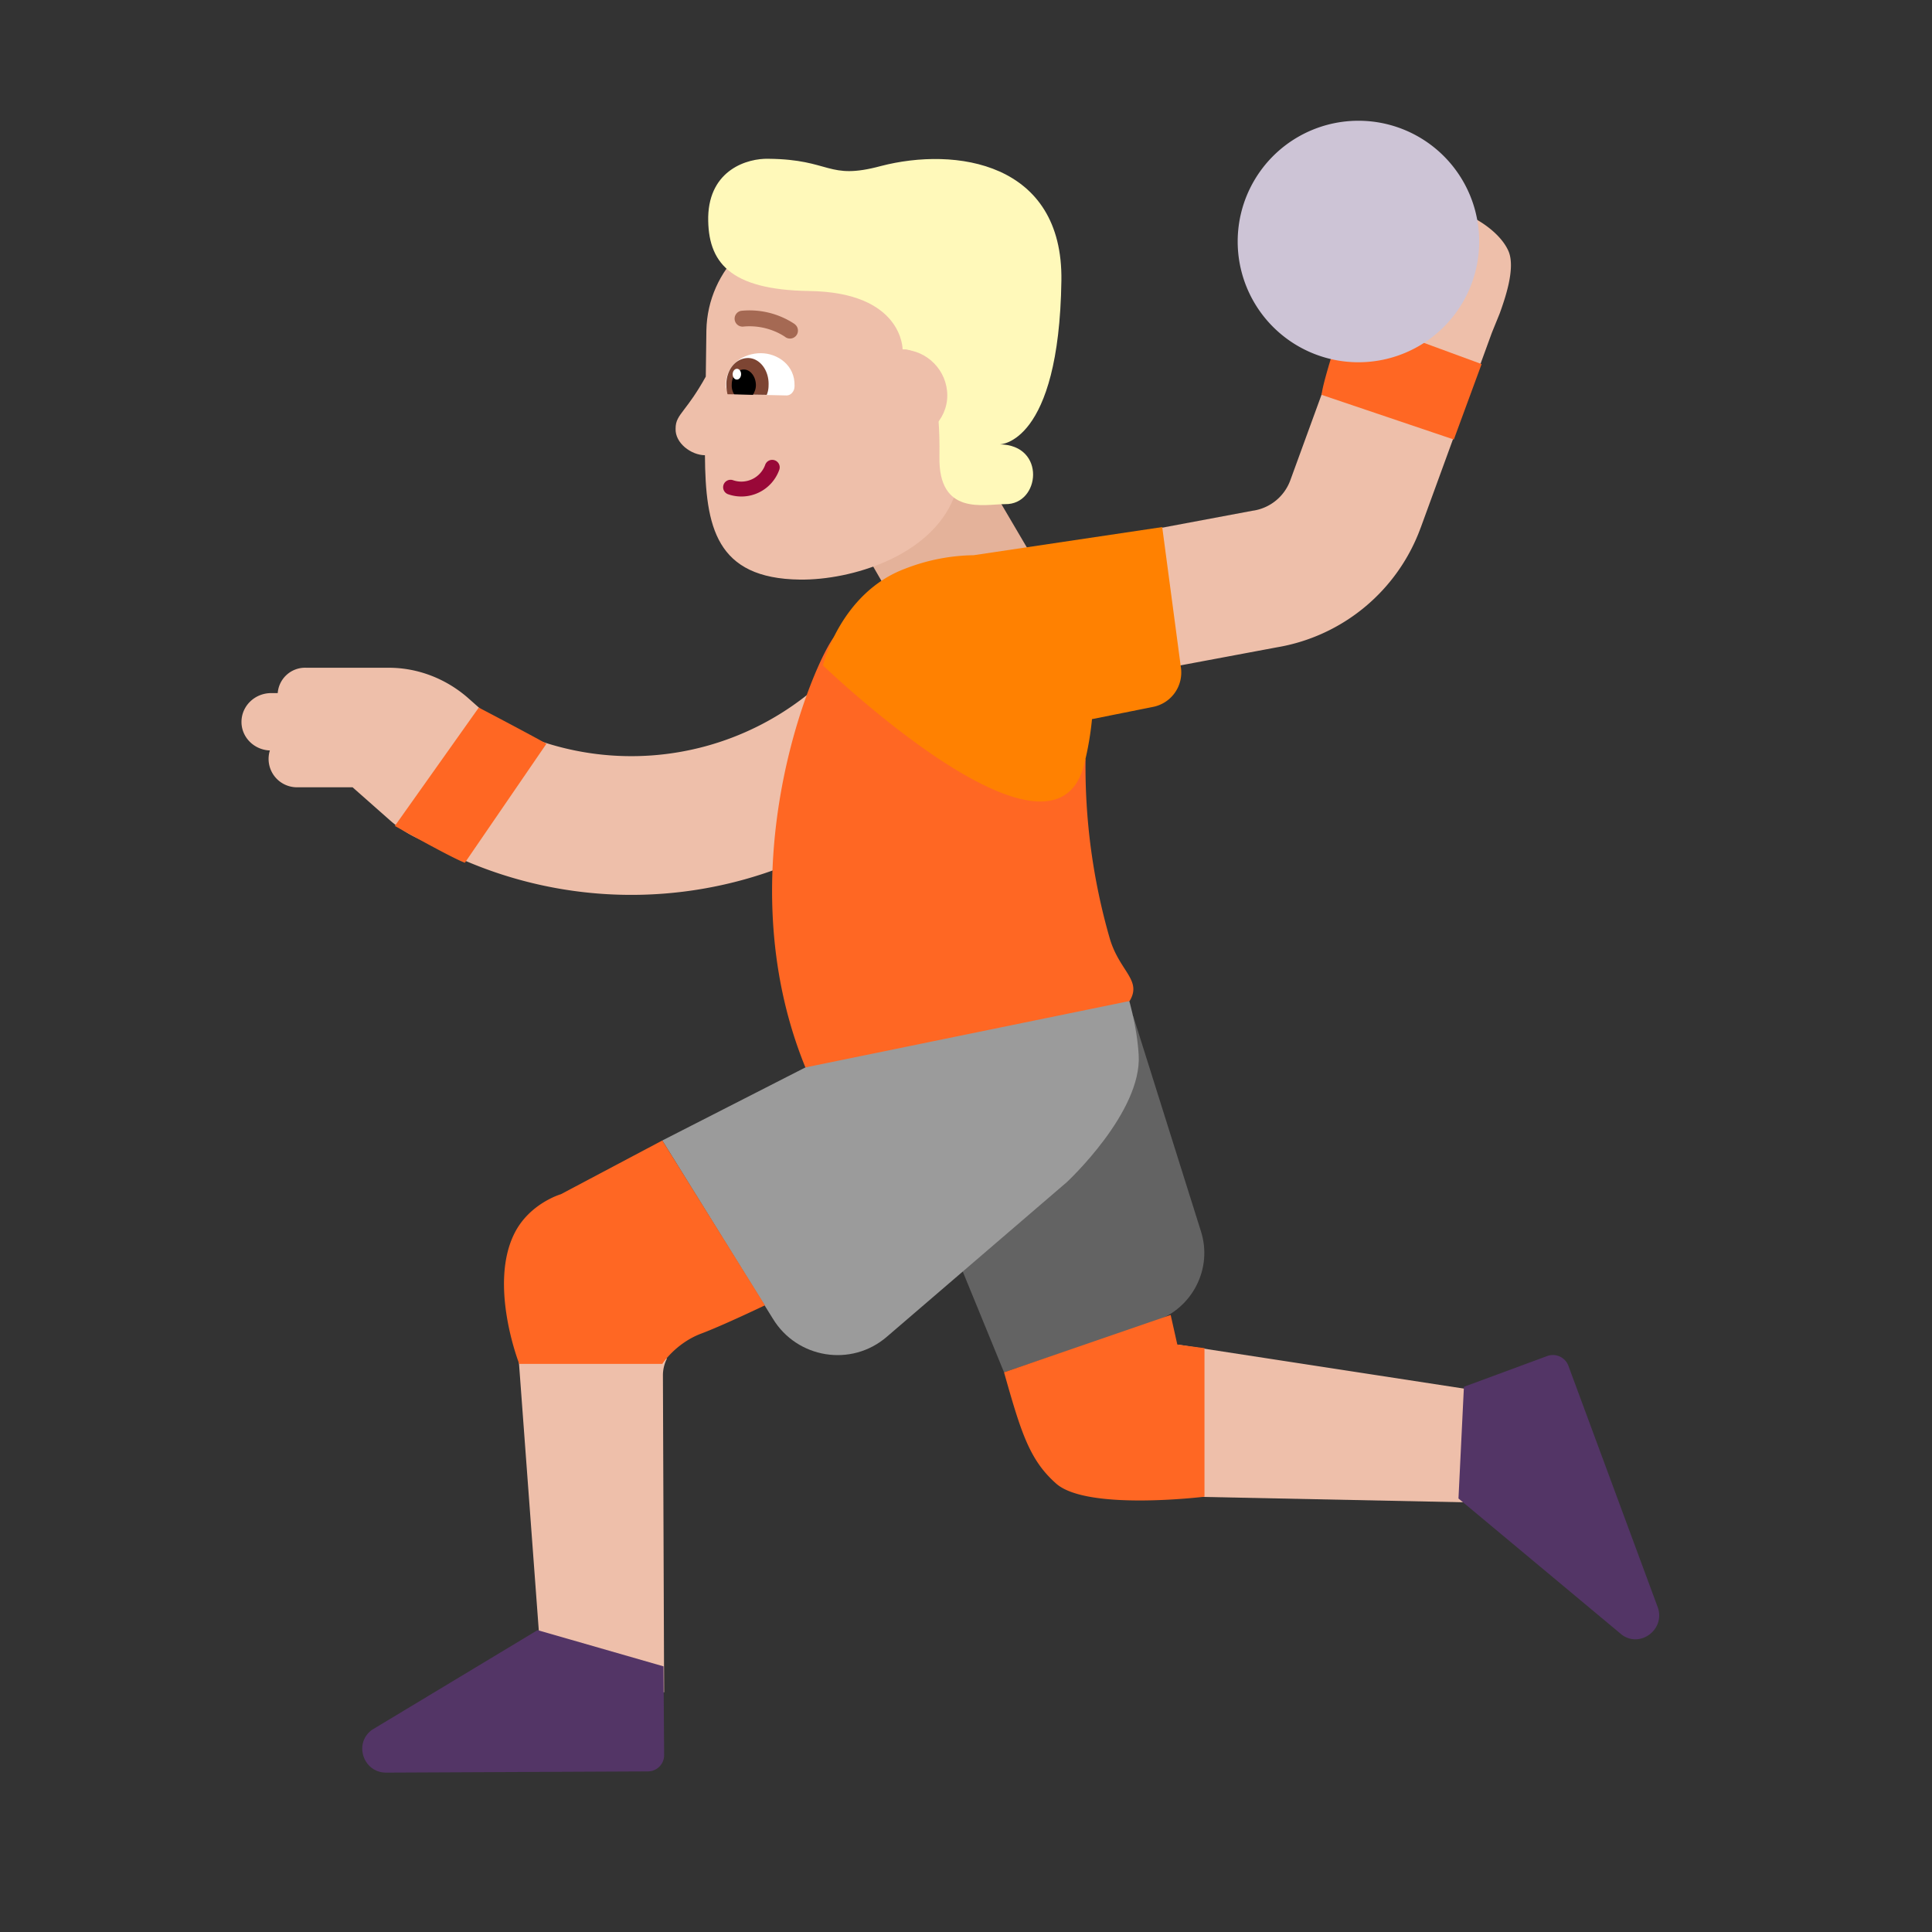 <svg xmlns="http://www.w3.org/2000/svg" width="32" height="32" fill="none"><rect width="100%" height="100%" fill="#333333" stroke="none"/><path fill="#E4B29A" d="m16.11 7.54 1.17 1.99-2.03 1.22-1.17-2.03 2.03-1.18Z"/><path fill="#EEBFAA" d="m23.53 8.744 1.18-3.233.13-.32c.09-.25.26-.74.15-1.02-.11-.27-.46-.55-.88-.69 0 0-.52-.16-.97-.06-.34.08-.28.47-.28.47s-.12.09-.42.31c-.297.211-.167.604-.02.88l-1.048 2.873a.78.78 0 0 1-.602.502l-.016.002-3.485.653.423 2.258 3.456-.647a3.077 3.077 0 0 0 2.38-1.974l.001-.004ZM6.44 13.57c.192.173.412.302.646.384a6.981 6.981 0 0 0 9.408-2.607l-1.987-1.154a4.684 4.684 0 0 1-6.343 1.732l-.424-.375c-.36-.31-.82-.49-1.3-.49H5.07a.454.454 0 0 0-.47.42h-.11c-.26 0-.48.2-.49.46-.01.26.2.48.47.49a.47.47 0 0 0 .45.61h.92l.6.53Zm2.15 8.93h2.458a.615.615 0 0 0-.068.28l.02 5.25H9l-.41-5.53Zm10.91 2.285 5.59.115-.19-1.8-5.4-.83v-.001 2.516Z"/><path fill="#636363" d="m15.02 18.8 1.61 3.93 2.51-.85c.61-.21.95-.87.75-1.49l-1.12-3.56-3.75 1.97Z"/><path fill="#9B9B9B" d="m10.97 18.89 1.83 2.95c.4.66 1.3.81 1.89.3l2.98-2.56s1.25-1.16 1.19-2.11c-.06-.95-.5-1.82-.5-1.82l-5.02 2.03"/><path fill="#FF6723" d="m24.54 6.03-2.26-.83s-.37 1.1-.39 1.34l2.19.74.46-1.25Zm-10.71 4.5c-.33.39-1.84 3.84-.49 7.15l5.37-1.1c.126-.21.04-.344-.084-.537-.082-.128-.182-.283-.246-.503a10.26 10.26 0 0 1-.4-2.957v-.003c-.25-.28-.41-.04-.41-.04l-3.74-2.01Zm-7.29 3.15 1.39-1.96c.65.34 1.13.6 1.12.6L7.7 14.29c-.22-.08-1.16-.61-1.16-.61Zm5.07 8.41c.35-.13 1.06-.47 1.06-.47l-1.7-2.73-1.68.89s-.52.15-.77.65c-.43.86.08 2.16.08 2.16h2.37s.22-.34.64-.5Zm8.34.24v2.46s-1.95.24-2.46-.22c-.44-.39-.58-.85-.86-1.84l2.76-.95.11.49.45.06Z"/><path fill="#FF8101" d="M18.087 11.911a5.118 5.118 0 0 1-.127.739c-.5 2.06-4.33-1.63-4.33-1.63s.29-1.2 1.36-1.6a3.232 3.232 0 0 1 1.137-.224l3.123-.466.31 2.33a.58.58 0 0 1-.47.65l-1.003.201Z"/><path fill="#CDC4D6" d="M22.5 6a2 2 0 1 0 0-4 2 2 0 0 0 0 4Z"/><path fill="#533566" d="m25.627 22.46-1.38.51-.09 1.85 2.71 2.26c.31.22.72-.1.59-.46l-1.48-4a.274.274 0 0 0-.35-.16ZM11 29.07l-.01-1.47-2.086-.6-2.74 1.65c-.31.22-.15.71.23.71l4.336-.02c.15 0 .27-.12.27-.27Z"/><path fill="#EEBFAA" d="M13.25 9.6c.84.01 2.16-.38 2.55-1.36l.36-1.31.42-1.38c.02-1.01-.8-1.85-1.81-1.87l-1.2-.02c-1.01-.02-1.85.8-1.87 1.81l-.01.768c-.154.276-.271.43-.353.537-.1.132-.147.194-.147.325-.01.238.257.438.486.44.008 1.185.18 2.043 1.574 2.06Z"/><path fill="#fff" d="M12.15 6.53c-.07 0-.13-.07-.13-.15v-.01c.01-.34.3-.52.58-.52.28 0 .57.2.56.54v.01c0 .08-.06.15-.13.15l-.88-.02Z"/><path fill="#7D4533" d="M12.05 6.53a.777.777 0 0 1-.02-.16c0-.25.16-.44.36-.44.19 0 .35.2.34.45 0 .06-.01.11-.03.16l-.65-.01Z"/><path fill="#000" d="M12.16 6.53a.273.273 0 0 1-.04-.16c0-.14.09-.25.2-.25.11 0 .2.12.2.26 0 .06-.02.11-.05.16l-.31-.01Z"/><path fill="#fff" d="M12.275 6.199c.001-.05-.03-.09-.068-.091-.039 0-.071.04-.072.089 0 .05.03.09.069.09.038.001.07-.038.071-.088Z"/><path fill="#990838" d="M12.832 7.624a.123.123 0 0 1 .075.158.666.666 0 0 1-.848.404.123.123 0 0 1 .083-.232.42.42 0 0 0 .532-.255.123.123 0 0 1 .158-.075Z"/><path fill="#FFF9BA" d="M13.4 4.82c1.56.02 1.55.97 1.55.97s.64-.15.61 1.77c-.02.99.74.79 1.09.79.58.01.68-.98-.09-.99 0 0 .98 0 1.02-2.71.03-1.97-1.76-2.22-2.99-1.9-.89.24-.82-.11-1.86-.12-.35-.01-.98.18-1 .96-.01.75.35 1.21 1.67 1.23Z"/><path fill="#EEBFAA" d="M14.95 5.79c.41.01.74.35.74.76 0 .41-.35.74-.76.74"/><path fill="#A56953" d="M13.171 5.376a.132.132 0 0 1-.162.208L13 5.577a1.007 1.007 0 0 0-.18-.094 1.083 1.083 0 0 0-.516-.073.132.132 0 0 1-.027-.262 1.347 1.347 0 0 1 .874.212l.014.01.004.004h.002v.001Z"/></svg>